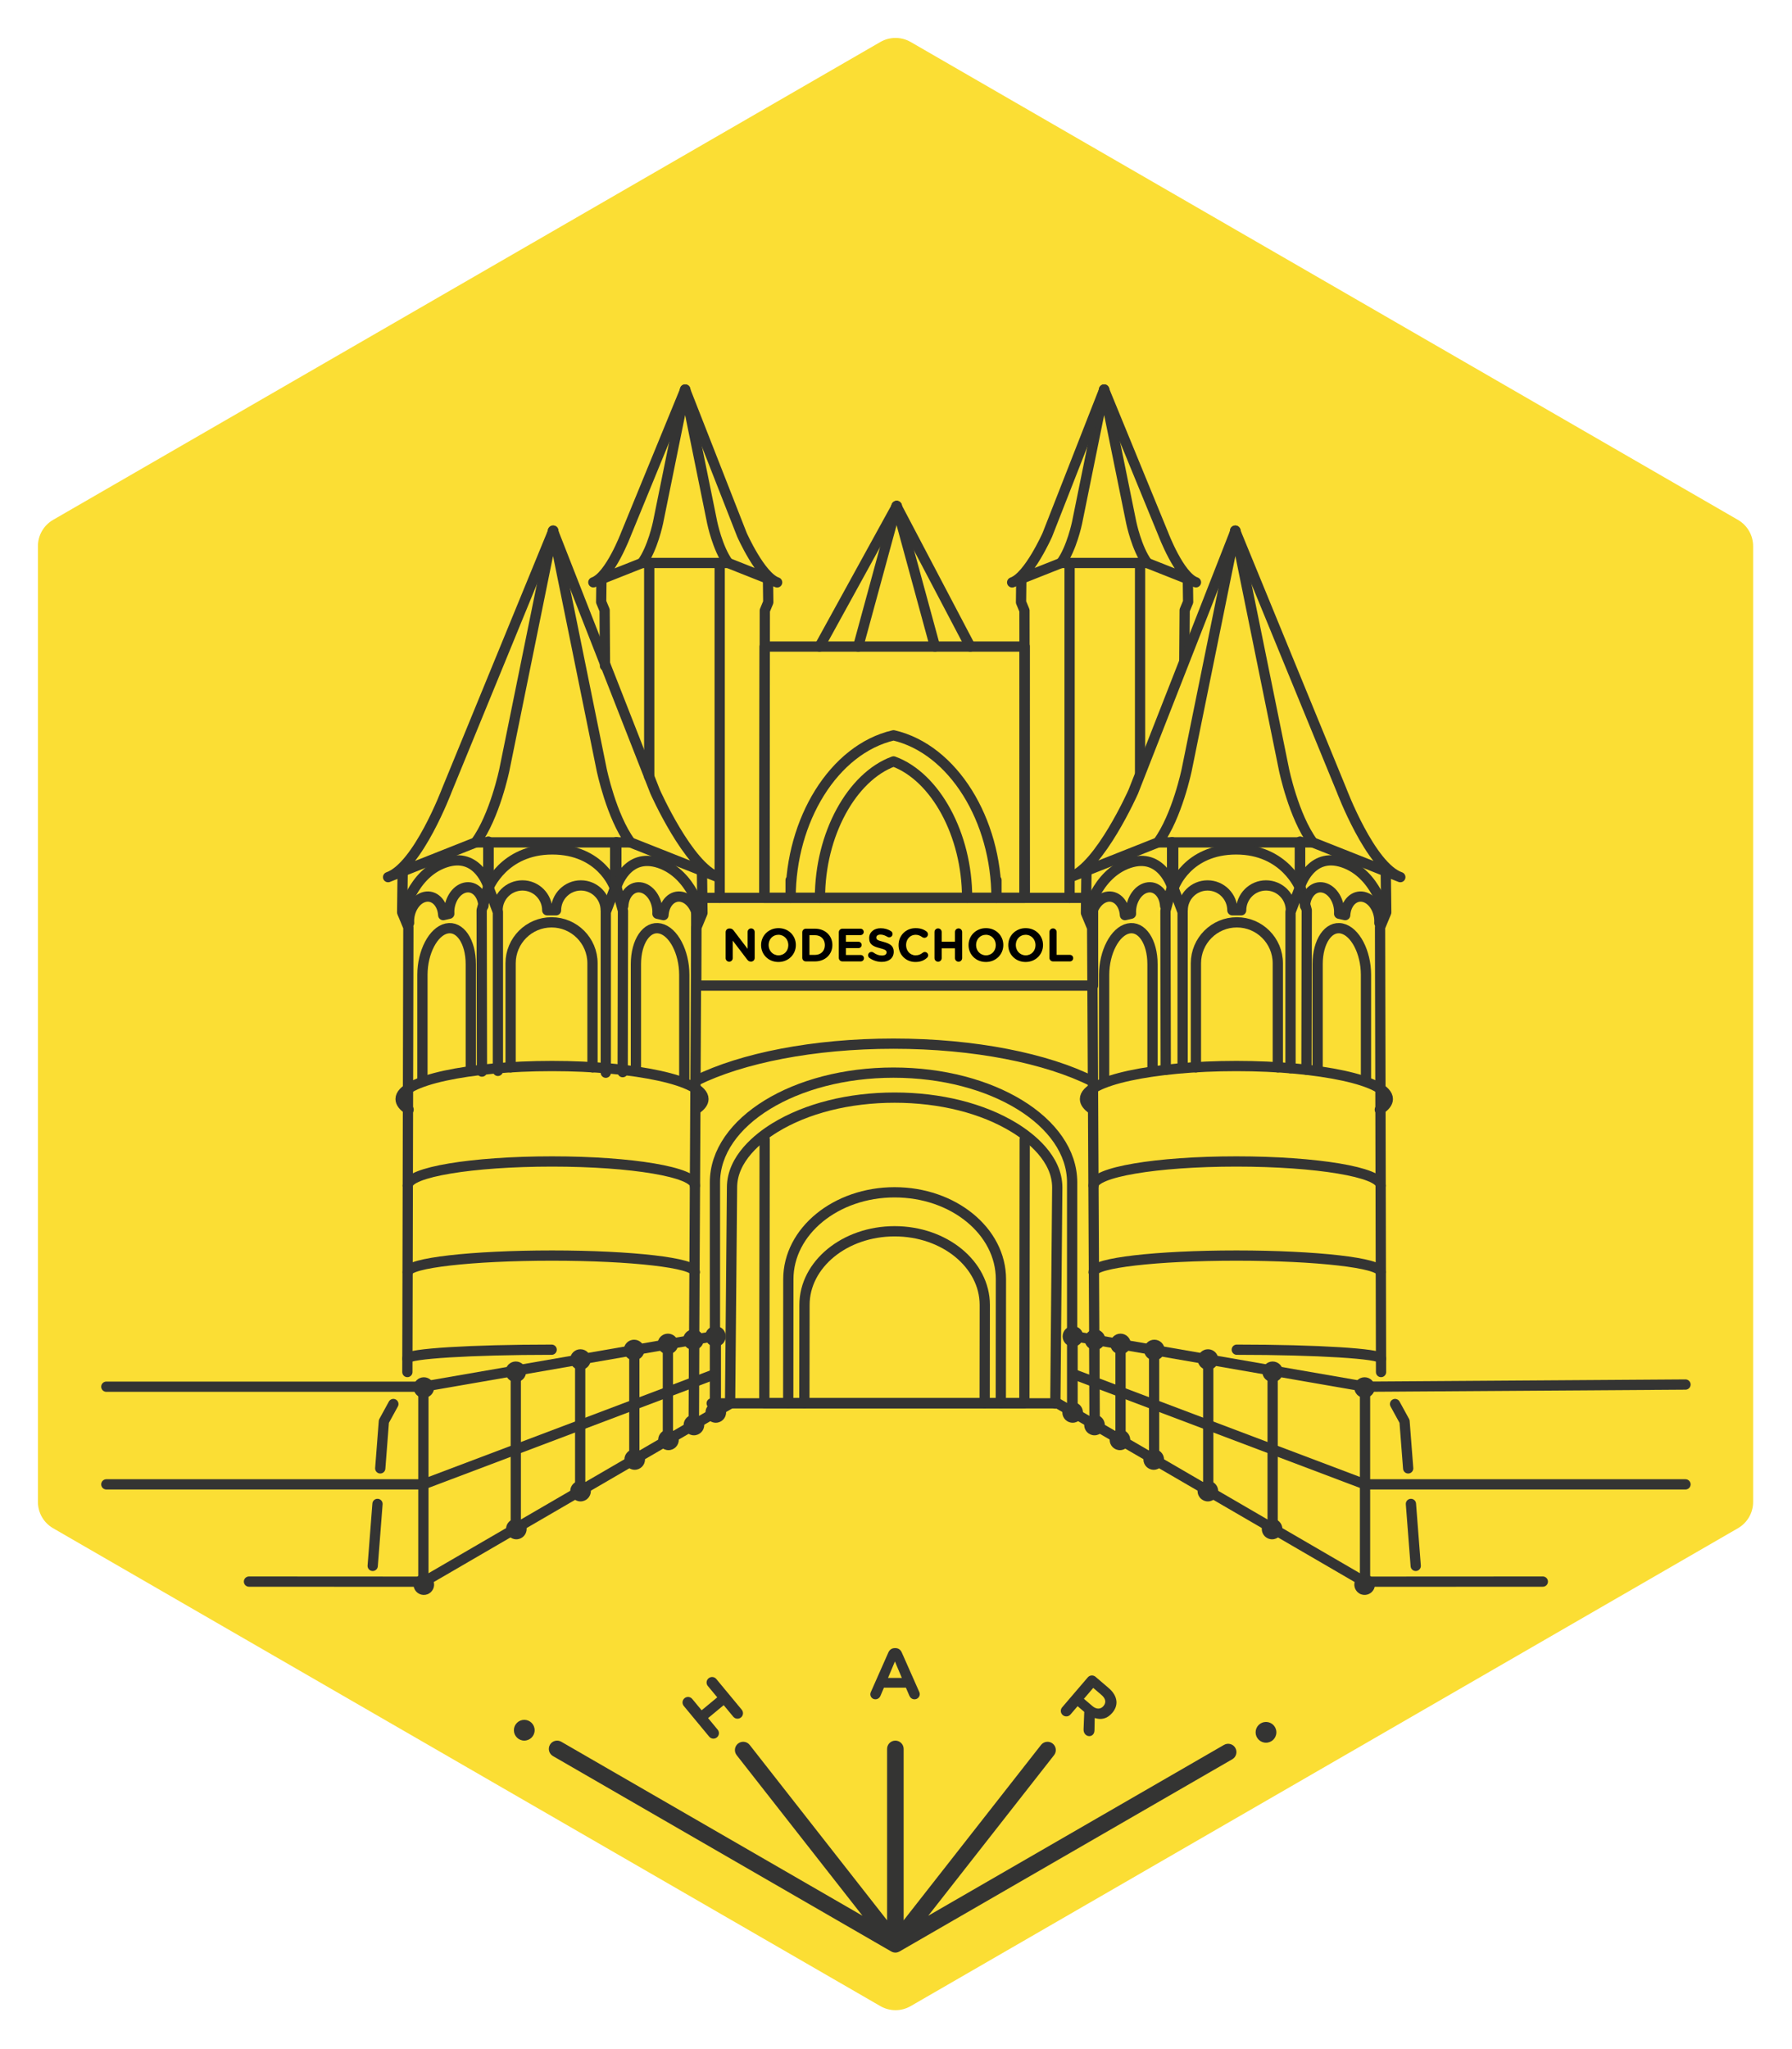 <?xml version="1.0" encoding="utf-8"?>
<!-- Generator: Adobe Illustrator 16.0.0, SVG Export Plug-In . SVG Version: 6.00 Build 0)  -->
<!DOCTYPE svg PUBLIC "-//W3C//DTD SVG 1.1//EN" "http://www.w3.org/Graphics/SVG/1.1/DTD/svg11.dtd">
<svg version="1.1" id="Layer_1" xmlns="http://www.w3.org/2000/svg" xmlns:xlink="http://www.w3.org/1999/xlink" x="0px" y="0px"
	 width="402px" height="459.36px" viewBox="0 0 402 459.36" enable-background="new 0 0 402 459.36" xml:space="preserve">
<g>
	<path fill="#FBDE34" d="M204.298,9.416c-2.106-1.216-4.703-1.216-6.81,0L11.909,116.561c-2.107,1.215-3.404,3.463-3.404,5.896
		v214.29c0,2.432,1.297,4.68,3.404,5.895l185.579,107.145c1.054,0.609,2.229,0.914,3.405,0.914c1.175,0,2.352-0.305,3.404-0.914
		l185.578-107.145c2.107-1.215,3.405-3.463,3.405-5.895v-214.29c0-2.433-1.298-4.681-3.405-5.896"/>
	<g>
		
			<polygon fill="none" stroke="#343433" stroke-width="2.3" stroke-linecap="round" stroke-linejoin="round" stroke-miterlimit="10" points="
			229.801,201.311 171.462,201.311 171.534,144.966 229.873,144.966 		"/>
		
			<polyline fill="none" stroke="#343433" stroke-width="2.3" stroke-linecap="round" stroke-linejoin="round" stroke-miterlimit="10" points="
			229.873,255.443 229.801,314.592 175.146,314.592 171.462,314.592 171.534,255.443 		"/>
		
			<rect x="156.183" y="201.311" fill="none" stroke="#343433" stroke-width="2.3" stroke-linecap="round" stroke-linejoin="round" stroke-miterlimit="10" width="89.023" height="19.67"/>
		
			<path fill="none" stroke="#343433" stroke-width="2.3" stroke-linecap="round" stroke-linejoin="round" stroke-miterlimit="10" d="
			M156.14,242.301c10.252-5.053,26.286-8.303,44.31-8.303c18.227,0,34.42,3.324,44.654,8.475"/>
		
			<path fill="none" stroke="#343433" stroke-width="2.3" stroke-linecap="round" stroke-linejoin="round" stroke-miterlimit="10" d="
			M236.744,314.693l0.432-48.443c0-6.523-6.021-11.197-9.611-13.402c-7.088-4.352-16.629-6.75-26.871-6.75
			c-10.24,0-19.783,2.398-26.87,6.75c-3.589,2.205-9.61,6.879-9.61,13.402l-0.431,48.393"/>
		
			<path fill="none" stroke="#343433" stroke-width="2.3" stroke-linecap="round" stroke-linejoin="round" stroke-miterlimit="10" d="
			M160.384,315.941v-50.84c0-13.592,17.938-24.609,40.065-24.609c22.127,0,40.064,11.018,40.064,24.609v51.625"/>
		
			<line fill="none" stroke="#343433" stroke-width="2.3" stroke-linecap="round" stroke-linejoin="round" stroke-miterlimit="10" x1="192.517" y1="144.966" x2="201.116" y2="113.434"/>
		
			<line fill="none" stroke="#343433" stroke-width="2.3" stroke-linecap="round" stroke-linejoin="round" stroke-miterlimit="10" x1="201.154" y1="113.462" x2="209.742" y2="144.966"/>
		
			<line fill="none" stroke="#343433" stroke-width="2.3" stroke-linecap="round" stroke-linejoin="round" stroke-miterlimit="10" x1="201.116" y1="113.492" x2="217.666" y2="144.966"/>
		
			<line fill="none" stroke="#343433" stroke-width="2.3" stroke-linecap="round" stroke-linejoin="round" stroke-miterlimit="10" x1="201.193" y1="113.434" x2="183.84" y2="144.966"/>
		
			<path fill="none" stroke="#343433" stroke-width="2.3" stroke-linecap="round" stroke-linejoin="round" stroke-miterlimit="10" d="
			M247.685,87.351l-6.058,29.809c0,0-1.197,5.815-3.592,9.065h19.328c-2.395-3.25-3.592-9.065-3.592-9.065l-6.065-29.83"/>
		
			<path fill="none" stroke="#343433" stroke-width="2.3" stroke-linecap="round" stroke-linejoin="round" stroke-miterlimit="10" d="
			M247.706,87.373l-12.751,32.524c0,0-4.166,9.388-7.898,10.682l10.967-4.345"/>
		
			<path fill="none" stroke="#343433" stroke-width="2.3" stroke-linecap="round" stroke-linejoin="round" stroke-miterlimit="10" d="
			M247.662,87.33l13.293,32.396c0,0,3.602,9.541,7.332,10.835l-10.967-4.345"/>
		
			<line fill="none" stroke="#343433" stroke-width="2.3" stroke-linecap="round" stroke-linejoin="round" stroke-miterlimit="10" x1="239.941" y1="126.302" x2="239.941" y2="201.311"/>
		
			<line fill="none" stroke="#343433" stroke-width="2.3" stroke-linecap="round" stroke-linejoin="round" stroke-miterlimit="10" x1="255.75" y1="126.302" x2="255.75" y2="173.139"/>
		
			<polyline fill="none" stroke="#343433" stroke-width="2.3" stroke-linecap="round" stroke-linejoin="round" stroke-miterlimit="10" points="
			229.109,129.798 229.047,135.026 229.818,136.892 229.9,199.946 		"/>
		
			<polyline fill="none" stroke="#343433" stroke-width="2.3" stroke-linecap="round" stroke-linejoin="round" stroke-miterlimit="10" points="
			266.469,129.729 266.531,134.956 265.758,136.821 265.677,147.978 		"/>
		
			<path fill="none" stroke="#343433" stroke-width="2.3" stroke-linecap="round" stroke-linejoin="round" stroke-miterlimit="10" d="
			M153.706,87.351l6.058,29.809c0,0,1.198,5.815,3.592,9.065h-19.328c2.396-3.25,3.592-9.065,3.592-9.065l6.065-29.83"/>
		
			<path fill="none" stroke="#343433" stroke-width="2.3" stroke-linecap="round" stroke-linejoin="round" stroke-miterlimit="10" d="
			M153.685,87.373l12.75,32.524c0,0,4.168,9.388,7.899,10.682l-10.967-4.345"/>
		
			<path fill="none" stroke="#343433" stroke-width="2.3" stroke-linecap="round" stroke-linejoin="round" stroke-miterlimit="10" d="
			M153.729,87.33l-13.293,32.396c0,0-3.601,9.541-7.332,10.835l10.967-4.345"/>
		
			<line fill="none" stroke="#343433" stroke-width="2.3" stroke-linecap="round" stroke-linejoin="round" stroke-miterlimit="10" x1="161.449" y1="126.302" x2="161.449" y2="201.309"/>
		
			<line fill="none" stroke="#343433" stroke-width="2.3" stroke-linecap="round" stroke-linejoin="round" stroke-miterlimit="10" x1="145.641" y1="126.302" x2="145.641" y2="174.157"/>
		
			<polyline fill="none" stroke="#343433" stroke-width="2.3" stroke-linecap="round" stroke-linejoin="round" stroke-miterlimit="10" points="
			172.282,129.798 172.345,135.026 171.571,136.892 171.491,199.946 		"/>
		
			<polyline fill="none" stroke="#343433" stroke-width="2.3" stroke-linecap="round" stroke-linejoin="round" stroke-miterlimit="10" points="
			134.923,129.729 134.86,134.956 135.634,136.821 135.714,149.282 		"/>
		
			<path fill="none" stroke="#343433" stroke-width="2.3" stroke-linecap="round" stroke-linejoin="round" stroke-miterlimit="10" d="
			M176.823,314.592l0.025-27.775c0-10.766,10.675-19.49,23.845-19.49s23.846,8.725,23.846,19.49l-0.026,27.775"/>
		
			<path fill="none" stroke="#343433" stroke-width="2.3" stroke-linecap="round" stroke-linejoin="round" stroke-miterlimit="10" d="
			M180.445,314.592l0.026-21.998c0-9.131,9.054-16.529,20.222-16.529s20.223,7.398,20.223,16.529l-0.026,21.998"/>
		
			<path fill="none" stroke="#343433" stroke-width="2.3" stroke-linecap="round" stroke-linejoin="round" stroke-miterlimit="10" d="
			M216.954,201.309c0-14.202-7.119-27.154-16.505-30.59c-9.388,3.436-16.506,16.388-16.506,30.59"/>
		
			<path fill="none" stroke="#343433" stroke-width="2.3" stroke-linecap="round" stroke-linejoin="round" stroke-miterlimit="10" d="
			M223.541,197.34v3.969c0-17.393-9.67-33.335-23.092-36.446c-13.423,3.11-23.093,19.053-23.093,36.446v-3.969"/>
		
			<line fill="none" stroke="#343433" stroke-width="2.3" stroke-linecap="round" stroke-linejoin="round" stroke-miterlimit="10" x1="236.744" y1="314.645" x2="159.65" y2="314.645"/>
		
			<path fill="none" stroke="#343433" stroke-width="2.3" stroke-linecap="round" stroke-linejoin="round" stroke-miterlimit="10" d="
			M277.109,119.011l-10.887,53.569c0,0-2.151,10.451-6.455,16.292h34.734c-4.303-5.841-6.455-16.292-6.455-16.292l-10.898-53.607"/>
		
			<path fill="none" stroke="#343433" stroke-width="2.3" stroke-linecap="round" stroke-linejoin="round" stroke-miterlimit="10" d="
			M277.148,119.05l-22.913,58.449c0,0-7.491,16.87-14.196,19.197l19.707-7.809"/>
		
			<path fill="none" stroke="#343433" stroke-width="2.3" stroke-linecap="round" stroke-linejoin="round" stroke-miterlimit="10" d="
			M277.07,118.972l23.888,58.219c0,0,6.471,17.146,13.177,19.472l-19.708-7.808"/>
		
			<polyline fill="none" stroke="#343433" stroke-width="2.3" stroke-linecap="round" stroke-linejoin="round" stroke-miterlimit="10" points="
			263.193,189.01 263.193,198.969 265.297,204.5 265.297,239.436 		"/>
		
			<polyline fill="none" stroke="#343433" stroke-width="2.3" stroke-linecap="round" stroke-linejoin="round" stroke-miterlimit="10" points="
			291.605,189.01 291.605,198.969 289.502,204.5 289.502,239.492 		"/>
		
			<path fill="none" stroke="#343433" stroke-width="2.3" stroke-linecap="round" stroke-linejoin="round" stroke-miterlimit="10" d="
			M263.376,198.862c0,0,2.966-8.416,13.936-8.416s14.345,8.723,14.345,8.723"/>
		
			<polyline fill="none" stroke="#343433" stroke-width="2.3" stroke-linecap="round" stroke-linejoin="round" stroke-miterlimit="10" points="
			243.727,195.293 243.613,204.688 245.003,208.04 245.578,319.82 		"/>
		
			<polyline fill="none" stroke="#343433" stroke-width="2.3" stroke-linecap="round" stroke-linejoin="round" stroke-miterlimit="10" points="
			262.932,188.819 262.932,198.776 261.445,204.211 261.512,239.852 		"/>
		
			<path fill="none" stroke="#343433" stroke-width="2.3" stroke-linecap="round" stroke-linejoin="round" stroke-miterlimit="10" d="
			M243.85,205.102c0,0,2.004-9.09,9.42-11.59s9.697,5.453,9.697,5.453"/>
		
			<line fill="none" stroke="#343433" stroke-width="2.3" stroke-linecap="round" stroke-linejoin="round" stroke-miterlimit="10" x1="316.514" y1="337.193" x2="317.589" y2="351.086"/>
		
			<polyline fill="none" stroke="#343433" stroke-width="2.3" stroke-linecap="round" stroke-linejoin="round" stroke-miterlimit="10" points="
			312.955,314.797 315.08,318.678 315.896,329.223 		"/>
		
			<polyline fill="none" stroke="#343433" stroke-width="2.3" stroke-linecap="round" stroke-linejoin="round" stroke-miterlimit="10" points="
			310.865,195.167 310.977,204.563 309.588,207.915 309.812,307.627 		"/>
		
			<polyline fill="none" stroke="#343433" stroke-width="2.3" stroke-linecap="round" stroke-linejoin="round" stroke-miterlimit="10" points="
			291.658,188.694 291.658,198.651 293.145,204.084 293.08,239.836 		"/>
		
			<path fill="none" stroke="#343433" stroke-width="2.3" stroke-linecap="round" stroke-linejoin="round" stroke-miterlimit="10" d="
			M310.74,204.977c0,0-2.004-9.09-9.42-11.59c-7.415-2.5-9.696,5.453-9.696,5.453"/>
		
			<path fill="none" stroke="#343433" stroke-width="2.3" stroke-linecap="round" stroke-linejoin="round" stroke-miterlimit="10" d="
			M245.397,304.609"/>
		
			<path fill="none" stroke="#343433" stroke-width="2.3" stroke-linecap="round" stroke-linejoin="round" stroke-miterlimit="10" d="
			M309.805,304.609c0-1.102-14.342-1.994-32.359-1.994"/>
		
			<path fill="none" stroke="#343433" stroke-width="2.3" stroke-linecap="round" stroke-linejoin="round" stroke-miterlimit="10" d="
			M309.533,248.793c1.166-0.746,1.797-1.547,1.797-2.381c0-4.086-15.207-7.396-33.967-7.396s-33.969,3.311-33.969,7.396
			c0,0.799,0.582,1.568,1.66,2.291"/>
		
			<path fill="none" stroke="#343433" stroke-width="2.3" stroke-linecap="round" stroke-linejoin="round" stroke-miterlimit="10" d="
			M309.723,265.811c0-2.982-14.342-5.398-32.359-5.398s-32.047,2.416-32.047,5.398"/>
		
			<path fill="none" stroke="#343433" stroke-width="2.3" stroke-linecap="round" stroke-linejoin="round" stroke-miterlimit="10" d="
			M309.723,285.211c0-2.041-14.342-3.699-32.359-3.699s-32.047,1.658-32.047,3.699"/>
		
			<path fill="none" stroke="#343433" stroke-width="2.3" stroke-linecap="round" stroke-linejoin="round" stroke-miterlimit="10" d="
			M289.58,204.096c0-3.078-2.497-5.574-5.575-5.574c-3.079,0-5.575,2.496-5.575,5.574h-1.968c0-3.078-2.495-5.574-5.573-5.574
			c-3.08,0-5.576,2.496-5.576,5.574"/>
		
			<path fill="none" stroke="#343433" stroke-width="2.3" stroke-linecap="round" stroke-linejoin="round" stroke-miterlimit="10" d="
			M286.652,239.309v-23.327c0-5.072-4.112-9.185-9.184-9.185c-5.072,0-9.186,4.112-9.186,9.185v23.327"/>
		
			<path fill="none" stroke="#343433" stroke-width="2.3" stroke-linecap="round" stroke-linejoin="round" stroke-miterlimit="10" d="
			M261.376,203.102c-0.167-2.744-2.02-4.572-4.136-4.085s-3.697,3.106-3.529,5.851l-1.352,0.311
			c-0.168-2.744-2.021-4.572-4.137-4.086c-2.117,0.487-3.696,3.106-3.528,5.851"/>
		
			<path fill="none" stroke="#343433" stroke-width="2.3" stroke-linecap="round" stroke-linejoin="round" stroke-miterlimit="10" d="
			M258.539,240.227v-24.058c0-5.071-2.428-8.648-5.423-7.99c-2.995,0.659-5.424,5.305-5.424,10.377v23.326"/>
		
			<path fill="none" stroke="#343433" stroke-width="2.3" stroke-linecap="round" stroke-linejoin="round" stroke-miterlimit="10" d="
			M292.748,203.102c0.167-2.744,2.02-4.572,4.137-4.085c2.115,0.487,3.695,3.106,3.527,5.851l1.354,0.311
			c0.168-2.744,2.02-4.572,4.136-4.086c2.118,0.487,3.696,3.106,3.528,5.851"/>
		
			<path fill="none" stroke="#343433" stroke-width="2.3" stroke-linecap="round" stroke-linejoin="round" stroke-miterlimit="10" d="
			M295.584,239.496v-23.328c0-5.071,2.43-8.648,5.424-7.99c2.995,0.659,5.424,5.305,5.424,10.377v23.326"/>
		
			<polyline fill="none" stroke="#343433" stroke-width="2.3" stroke-linecap="round" stroke-linejoin="round" stroke-miterlimit="10" points="
			378.104,310.428 306.254,310.912 240.826,299.562 		"/>
		
			<polyline fill="none" stroke="#343433" stroke-width="2.3" stroke-linecap="round" stroke-linejoin="round" stroke-miterlimit="10" points="
			240.756,308.074 306.222,332.809 378.104,332.809 		"/>
		
			<polyline fill="none" stroke="#343433" stroke-width="2.3" stroke-linecap="round" stroke-linejoin="round" stroke-miterlimit="10" points="
			346.104,354.609 306.045,354.631 237.135,314.574 		"/>
		
			<line fill="none" stroke="#343433" stroke-width="2.3" stroke-linecap="round" stroke-linejoin="round" stroke-miterlimit="10" x1="306.218" y1="311.037" x2="306.218" y2="355.268"/>
		
			<line fill="none" stroke="#343433" stroke-width="2.3" stroke-linecap="round" stroke-linejoin="round" stroke-miterlimit="10" x1="285.49" y1="307.086" x2="285.49" y2="342.865"/>
		
			<line fill="none" stroke="#343433" stroke-width="2.3" stroke-linecap="round" stroke-linejoin="round" stroke-miterlimit="10" x1="271.042" y1="304.627" x2="271.042" y2="334.412"/>
		
			<line fill="none" stroke="#343433" stroke-width="2.3" stroke-linecap="round" stroke-linejoin="round" stroke-miterlimit="10" x1="258.9" y1="302.781" x2="258.9" y2="327.342"/>
		
			<line fill="none" stroke="#343433" stroke-width="2.3" stroke-linecap="round" stroke-linejoin="round" stroke-miterlimit="10" x1="251.369" y1="301.246" x2="251.369" y2="323.039"/>
		
			<line fill="none" stroke="#343433" stroke-width="2.3" stroke-linecap="round" stroke-linejoin="round" stroke-miterlimit="10" x1="240.611" y1="299.557" x2="240.611" y2="316.738"/>
		
			<line fill="none" stroke="#343433" stroke-width="2.3" stroke-linecap="round" stroke-linejoin="round" stroke-miterlimit="10" x1="245.529" y1="300.373" x2="245.529" y2="319.451"/>
		
			<path fill="none" stroke="#343433" stroke-width="2.3" stroke-linecap="round" stroke-linejoin="round" stroke-miterlimit="10" d="
			M124.088,119.011l10.886,53.569c0,0,2.151,10.451,6.455,16.292h-34.734c4.304-5.841,6.455-16.292,6.455-16.292l10.899-53.607"/>
		
			<path fill="none" stroke="#343433" stroke-width="2.3" stroke-linecap="round" stroke-linejoin="round" stroke-miterlimit="10" d="
			M124.049,119.05l22.913,58.449c0,0,7.49,16.87,14.196,19.197l-19.708-7.809"/>
		
			<path fill="none" stroke="#343433" stroke-width="2.3" stroke-linecap="round" stroke-linejoin="round" stroke-miterlimit="10" d="
			M124.127,118.972l-23.888,58.219c0,0-6.472,17.146-13.178,19.472l19.708-7.808"/>
		
			<polyline fill="none" stroke="#343433" stroke-width="2.3" stroke-linecap="round" stroke-linejoin="round" stroke-miterlimit="10" points="
			138.003,189.01 138.003,198.969 135.9,204.5 135.9,240.512 		"/>
		
			<polyline fill="none" stroke="#343433" stroke-width="2.3" stroke-linecap="round" stroke-linejoin="round" stroke-miterlimit="10" points="
			109.592,189.01 109.592,198.969 111.694,204.5 111.694,240.102 		"/>
		
			<path fill="none" stroke="#343433" stroke-width="2.3" stroke-linecap="round" stroke-linejoin="round" stroke-miterlimit="10" d="
			M137.82,198.862c0,0-2.965-8.416-13.936-8.416c-10.97,0-14.345,8.723-14.345,8.723"/>
		
			<polyline fill="none" stroke="#343433" stroke-width="2.3" stroke-linecap="round" stroke-linejoin="round" stroke-miterlimit="10" points="
			157.471,195.293 157.584,204.688 156.193,208.04 155.619,319.82 		"/>
		
			<polyline fill="none" stroke="#343433" stroke-width="2.3" stroke-linecap="round" stroke-linejoin="round" stroke-miterlimit="10" points="
			138.265,188.819 138.265,198.776 139.751,204.211 139.687,240.387 		"/>
		
			<path fill="none" stroke="#343433" stroke-width="2.3" stroke-linecap="round" stroke-linejoin="round" stroke-miterlimit="10" d="
			M157.347,205.102c0,0-2.003-9.09-9.419-11.59s-9.697,5.453-9.697,5.453"/>
		
			<line fill="none" stroke="#343433" stroke-width="2.3" stroke-linecap="round" stroke-linejoin="round" stroke-miterlimit="10" x1="84.684" y1="337.193" x2="83.608" y2="351.086"/>
		
			<polyline fill="none" stroke="#343433" stroke-width="2.3" stroke-linecap="round" stroke-linejoin="round" stroke-miterlimit="10" points="
			88.243,314.797 86.118,318.678 85.301,329.223 		"/>
		
			<polyline fill="none" stroke="#343433" stroke-width="2.3" stroke-linecap="round" stroke-linejoin="round" stroke-miterlimit="10" points="
			90.332,195.167 90.22,204.563 91.609,207.915 91.384,307.627 		"/>
		
			<polyline fill="none" stroke="#343433" stroke-width="2.3" stroke-linecap="round" stroke-linejoin="round" stroke-miterlimit="10" points="
			109.538,188.694 109.538,198.651 108.052,204.084 108.117,240.262 		"/>
		
			<path fill="none" stroke="#343433" stroke-width="2.3" stroke-linecap="round" stroke-linejoin="round" stroke-miterlimit="10" d="
			M90.456,204.977c0,0,2.004-9.09,9.42-11.59c7.415-2.5,9.697,5.453,9.697,5.453"/>
		
			<path fill="none" stroke="#343433" stroke-width="2.3" stroke-linecap="round" stroke-linejoin="round" stroke-miterlimit="10" d="
			M155.799,304.609"/>
		
			<path fill="none" stroke="#343433" stroke-width="2.3" stroke-linecap="round" stroke-linejoin="round" stroke-miterlimit="10" d="
			M91.392,304.609c0-1.102,14.342-1.994,32.36-1.994"/>
		
			<path fill="none" stroke="#343433" stroke-width="2.3" stroke-linecap="round" stroke-linejoin="round" stroke-miterlimit="10" d="
			M91.663,248.793c-1.165-0.746-1.797-1.547-1.797-2.381c0-4.086,15.208-7.396,33.968-7.396s33.968,3.311,33.968,7.396
			c0,0.799-0.582,1.568-1.659,2.291"/>
		
			<path fill="none" stroke="#343433" stroke-width="2.3" stroke-linecap="round" stroke-linejoin="round" stroke-miterlimit="10" d="
			M91.474,265.811c0-2.982,14.343-5.398,32.36-5.398s32.047,2.416,32.047,5.398"/>
		
			<path fill="none" stroke="#343433" stroke-width="2.3" stroke-linecap="round" stroke-linejoin="round" stroke-miterlimit="10" d="
			M91.474,285.211c0-2.041,14.343-3.699,32.36-3.699s32.047,1.658,32.047,3.699"/>
		
			<path fill="none" stroke="#343433" stroke-width="2.3" stroke-linecap="round" stroke-linejoin="round" stroke-miterlimit="10" d="
			M111.617,204.096c0-3.078,2.496-5.574,5.574-5.574c3.079,0,5.575,2.496,5.575,5.574h1.968c0-3.078,2.496-5.574,5.575-5.574
			c3.078,0,5.574,2.496,5.574,5.574"/>
		
			<path fill="none" stroke="#343433" stroke-width="2.3" stroke-linecap="round" stroke-linejoin="round" stroke-miterlimit="10" d="
			M114.545,239.309v-23.327c0-5.072,4.111-9.185,9.184-9.185s9.185,4.112,9.185,9.185v23.327"/>
		
			<path fill="none" stroke="#343433" stroke-width="2.3" stroke-linecap="round" stroke-linejoin="round" stroke-miterlimit="10" d="
			M139.82,203.102c0.167-2.744,2.02-4.572,4.137-4.085c2.115,0.487,3.696,3.106,3.528,5.851l1.353,0.311
			c0.168-2.744,2.02-4.572,4.136-4.086c2.117,0.487,3.696,3.106,3.528,5.851"/>
		
			<path fill="none" stroke="#343433" stroke-width="2.3" stroke-linecap="round" stroke-linejoin="round" stroke-miterlimit="10" d="
			M142.657,239.496v-23.328c0-5.071,2.428-8.648,5.423-7.99c2.996,0.659,5.424,5.305,5.424,10.377v23.326"/>
		
			<path fill="none" stroke="#343433" stroke-width="2.3" stroke-linecap="round" stroke-linejoin="round" stroke-miterlimit="10" d="
			M108.449,203.102c-0.168-2.744-2.02-4.572-4.138-4.085c-2.115,0.487-3.695,3.106-3.527,5.851l-1.353,0.311
			c-0.168-2.744-2.021-4.572-4.137-4.086c-2.117,0.487-3.696,3.106-3.528,5.851"/>
		
			<path fill="none" stroke="#343433" stroke-width="2.3" stroke-linecap="round" stroke-linejoin="round" stroke-miterlimit="10" d="
			M105.612,239.496v-23.328c0-5.071-2.429-8.648-5.424-7.99c-2.995,0.659-5.424,5.305-5.424,10.377v23.326"/>
		
			<polyline fill="none" stroke="#343433" stroke-width="2.3" stroke-linecap="round" stroke-linejoin="round" stroke-miterlimit="10" points="
			23.854,310.912 94.942,310.912 160.371,299.562 		"/>
		
			<polyline fill="none" stroke="#343433" stroke-width="2.3" stroke-linecap="round" stroke-linejoin="round" stroke-miterlimit="10" points="
			160.44,308.074 94.975,332.809 23.854,332.809 		"/>
		
			<polyline fill="none" stroke="#343433" stroke-width="2.3" stroke-linecap="round" stroke-linejoin="round" stroke-miterlimit="10" points="
			55.854,354.609 95.151,354.631 164.062,314.574 		"/>
		
			<line fill="none" stroke="#343433" stroke-width="2.3" stroke-linecap="round" stroke-linejoin="round" stroke-miterlimit="10" x1="94.979" y1="311.037" x2="94.979" y2="355.268"/>
		
			<line fill="none" stroke="#343433" stroke-width="2.3" stroke-linecap="round" stroke-linejoin="round" stroke-miterlimit="10" x1="115.707" y1="307.086" x2="115.707" y2="342.865"/>
		
			<line fill="none" stroke="#343433" stroke-width="2.3" stroke-linecap="round" stroke-linejoin="round" stroke-miterlimit="10" x1="130.154" y1="304.627" x2="130.154" y2="334.412"/>
		
			<line fill="none" stroke="#343433" stroke-width="2.3" stroke-linecap="round" stroke-linejoin="round" stroke-miterlimit="10" x1="142.296" y1="302.781" x2="142.296" y2="327.342"/>
		
			<line fill="none" stroke="#343433" stroke-width="2.3" stroke-linecap="round" stroke-linejoin="round" stroke-miterlimit="10" x1="149.827" y1="301.246" x2="149.827" y2="323.039"/>
		
			<line fill="none" stroke="#343433" stroke-width="2.3" stroke-linecap="round" stroke-linejoin="round" stroke-miterlimit="10" x1="160.585" y1="299.557" x2="160.585" y2="316.738"/>
		
			<line fill="none" stroke="#343433" stroke-width="2.3" stroke-linecap="round" stroke-linejoin="round" stroke-miterlimit="10" x1="155.668" y1="300.373" x2="155.668" y2="319.451"/>
	</g>
	<g>
		<circle fill="#343433" cx="270.991" cy="304.828" r="2.311"/>
		<circle fill="#343433" cx="258.951" cy="302.684" r="2.312"/>
		<circle fill="#343433" cx="251.363" cy="301.328" r="2.311"/>
		<path fill="#343433" d="M247.953,300.373c0-1.275-1.034-2.309-2.311-2.309c-1.277,0-2.311,1.033-2.311,2.309
			c0,1.279,1.033,2.312,2.311,2.312C246.919,302.686,247.953,301.652,247.953,300.373z"/>
		<circle fill="#343433" cx="240.689" cy="299.629" r="2.312"/>
		<circle fill="#343433" cx="306.114" cy="311.107" r="2.312"/>
		<circle fill="#343433" cx="285.489" cy="307.572" r="2.311"/>
		<path fill="#343433" d="M308.293,356.084c0.44-1.197-0.174-2.527-1.372-2.967c-1.198-0.441-2.527,0.174-2.968,1.373
			c-0.439,1.195,0.175,2.525,1.373,2.967C306.524,357.896,307.853,357.281,308.293,356.084z"/>
		<circle fill="#343433" cx="285.367" cy="342.816" r="2.312"/>
		<circle fill="#343433" cx="270.963" cy="334.318" r="2.312"/>
		<circle fill="#343433" cx="258.814" cy="327.23" r="2.312"/>
		<circle fill="#343433" cx="251.237" cy="322.828" r="2.311"/>
		<circle fill="#343433" cx="245.53" cy="319.5" r="2.311"/>
		<circle fill="#343433" cx="240.626" cy="316.682" r="2.311"/>
		<circle fill="#343433" cx="130.206" cy="304.828" r="2.312"/>
		<circle fill="#343433" cx="142.246" cy="302.684" r="2.311"/>
		<circle fill="#343433" cx="149.833" cy="301.328" r="2.311"/>
		<path fill="#343433" d="M153.243,300.373c0-1.275,1.034-2.309,2.312-2.309c1.276,0,2.311,1.033,2.311,2.309
			c0,1.279-1.034,2.312-2.311,2.312C154.277,302.686,153.243,301.652,153.243,300.373z"/>
		<circle fill="#343433" cx="160.507" cy="299.629" r="2.311"/>
		<circle fill="#343433" cx="95.083" cy="311.107" r="2.311"/>
		<circle fill="#343433" cx="115.708" cy="307.572" r="2.312"/>
		<path fill="#343433" d="M92.903,356.084c-0.44-1.197,0.175-2.527,1.373-2.967c1.198-0.441,2.526,0.174,2.967,1.373
			c0.44,1.195-0.175,2.525-1.373,2.967C94.672,357.896,93.345,357.281,92.903,356.084z"/>
		<circle fill="#343433" cx="115.83" cy="342.816" r="2.311"/>
		<circle fill="#343433" cx="130.233" cy="334.318" r="2.312"/>
		<circle fill="#343433" cx="142.382" cy="327.23" r="2.311"/>
		<circle fill="#343433" cx="149.959" cy="322.828" r="2.311"/>
		<circle fill="#343433" cx="155.667" cy="319.5" r="2.311"/>
		<circle fill="#343433" cx="160.571" cy="316.682" r="2.312"/>
	</g>
	<g>
		<path d="M163.578,215.622c0.44,0,0.797-0.357,0.797-0.797v-3.928l3.227,4.231c0.22,0.282,0.45,0.472,0.838,0.472h0.053
			c0.45,0,0.806-0.355,0.806-0.807v-5.836c0-0.439-0.355-0.796-0.796-0.796c-0.439,0-0.796,0.356-0.796,0.796v3.782l-3.111-4.085
			c-0.22-0.283-0.451-0.472-0.838-0.472h-0.168c-0.45,0-0.807,0.356-0.807,0.808v5.834
			C162.782,215.264,163.139,215.622,163.578,215.622z"/>
		<path d="M174.625,215.684c2.263,0,3.907-1.707,3.907-3.793v-0.021c0-2.085-1.624-3.771-3.887-3.771s-3.908,1.707-3.908,3.791
			v0.021C170.737,213.997,172.361,215.684,174.625,215.684z M172.425,211.871c0-1.257,0.9-2.284,2.2-2.284
			c1.298,0,2.221,1.049,2.221,2.305v0.021c0,1.258-0.901,2.283-2.2,2.283s-2.221-1.047-2.221-2.305V211.871z"/>
		<path d="M180.779,215.558h2.053c2.305,0,3.897-1.603,3.897-3.667v-0.021c0-2.063-1.593-3.646-3.897-3.646h-2.053
			c-0.451,0-0.808,0.356-0.808,0.807v5.72C179.972,215.202,180.328,215.558,180.779,215.558z M181.585,209.681h1.247
			c1.319,0,2.21,0.911,2.21,2.21v0.021c0,1.299-0.891,2.189-2.21,2.189h-1.247V209.681z"/>
		<path d="M188.976,215.558h4.117c0.397,0,0.723-0.313,0.723-0.712s-0.325-0.724-0.723-0.724h-3.321v-1.54h2.797
			c0.398,0,0.724-0.313,0.724-0.712s-0.325-0.723-0.724-0.723h-2.797v-1.487h3.269c0.398,0,0.724-0.314,0.724-0.713
			c0-0.397-0.325-0.723-0.724-0.723h-4.064c-0.45,0-0.807,0.356-0.807,0.807v5.72C188.169,215.202,188.525,215.558,188.976,215.558z
			"/>
		<path d="M195.045,214.784c0.817,0.586,1.792,0.879,2.755,0.879c1.582,0,2.692-0.816,2.692-2.273v-0.021
			c0-1.277-0.838-1.811-2.325-2.199c-1.268-0.324-1.582-0.482-1.582-0.964v-0.021c0-0.357,0.325-0.639,0.943-0.639
			c0.503,0,1.006,0.178,1.54,0.492c0.125,0.074,0.251,0.115,0.408,0.115c0.419,0,0.754-0.326,0.754-0.744
			c0-0.314-0.178-0.534-0.355-0.639c-0.66-0.419-1.436-0.65-2.326-0.65c-1.498,0-2.566,0.881-2.566,2.211v0.021
			c0,1.456,0.953,1.865,2.43,2.241c1.227,0.316,1.478,0.525,1.478,0.933v0.022c0,0.43-0.397,0.691-1.058,0.691
			c-0.713,0-1.32-0.252-1.876-0.66c-0.104-0.074-0.251-0.147-0.46-0.147c-0.42,0-0.755,0.325-0.755,0.745
			C194.741,214.426,194.867,214.657,195.045,214.784z"/>
		<path d="M205.336,215.684c1.174,0,1.948-0.346,2.608-0.922c0.147-0.127,0.272-0.324,0.272-0.576c0-0.408-0.346-0.744-0.754-0.744
			c-0.189,0-0.356,0.073-0.482,0.179c-0.461,0.366-0.911,0.575-1.592,0.575c-1.257,0-2.127-1.047-2.127-2.305v-0.021
			c0-1.257,0.891-2.284,2.127-2.284c0.576,0,1.047,0.189,1.498,0.525c0.115,0.072,0.262,0.156,0.482,0.156
			c0.439,0,0.796-0.346,0.796-0.786c0-0.282-0.146-0.513-0.314-0.639c-0.608-0.45-1.352-0.743-2.452-0.743
			c-2.252,0-3.823,1.707-3.823,3.791v0.021C201.575,214.018,203.178,215.684,205.336,215.684z"/>
		<path d="M210.442,215.622c0.45,0,0.807-0.357,0.807-0.807v-2.2h2.976v2.2c0,0.449,0.355,0.807,0.806,0.807
			s0.807-0.357,0.807-0.807v-5.846c0-0.451-0.356-0.808-0.807-0.808s-0.806,0.356-0.806,0.808v2.158h-2.976v-2.158
			c0-0.451-0.356-0.808-0.807-0.808c-0.451,0-0.807,0.356-0.807,0.808v5.846C209.636,215.264,209.991,215.622,210.442,215.622z"/>
		<path d="M221.164,215.684c2.263,0,3.907-1.707,3.907-3.793v-0.021c0-2.085-1.624-3.771-3.887-3.771s-3.907,1.707-3.907,3.791
			v0.021C217.277,213.997,218.901,215.684,221.164,215.684z M218.963,211.871c0-1.257,0.902-2.284,2.201-2.284
			s2.221,1.049,2.221,2.305v0.021c0,1.258-0.901,2.283-2.2,2.283s-2.222-1.047-2.222-2.305V211.871z"/>
		<path d="M230.072,215.684c2.264,0,3.908-1.707,3.908-3.793v-0.021c0-2.085-1.624-3.771-3.887-3.771s-3.908,1.707-3.908,3.791
			v0.021C226.186,213.997,227.81,215.684,230.072,215.684z M227.873,211.871c0-1.257,0.9-2.284,2.199-2.284
			c1.3,0,2.222,1.049,2.222,2.305v0.021c0,1.258-0.901,2.283-2.2,2.283s-2.221-1.047-2.221-2.305V211.871z"/>
		<path d="M236.227,215.558h3.793c0.408,0,0.732-0.325,0.732-0.733s-0.324-0.732-0.732-0.732h-2.985v-5.123
			c0-0.451-0.356-0.808-0.808-0.808c-0.45,0-0.807,0.356-0.807,0.808v5.782C235.42,215.202,235.776,215.558,236.227,215.558z"/>
	</g>
	<g>
		<path fill="#343433" d="M277.123,391.9c-0.512-0.891-1.65-1.193-2.537-0.68l-66.35,38.307l28.219-36
			c0.633-0.809,0.49-1.977-0.316-2.607c-0.809-0.631-1.975-0.492-2.607,0.314l-30.819,39.32v-38.432
			c0-1.025-0.832-1.857-1.856-1.857c-1.025,0-1.857,0.832-1.857,1.857v38.43l-30.82-39.318c-0.633-0.807-1.798-0.947-2.608-0.314
			c-0.806,0.631-0.947,1.799-0.315,2.607l28.219,36l-67.573-39.014c-0.888-0.512-2.024-0.209-2.537,0.68
			c-0.512,0.889-0.209,2.023,0.68,2.537l75.884,43.811c0.019,0.01,0.039,0.014,0.057,0.023c0.066,0.035,0.133,0.062,0.203,0.09
			c0.022,0.01,0.04,0.025,0.063,0.035c0.019,0.006,0.039,0.004,0.058,0.01c0.035,0.01,0.067,0.023,0.102,0.033
			c0.145,0.035,0.291,0.057,0.439,0.057l0.008,0.002l0,0l0,0c0,0,0.002-0.002,0.004-0.002c0.15,0,0.299-0.021,0.443-0.057
			c0.031-0.008,0.061-0.021,0.092-0.031c0.042-0.012,0.081-0.029,0.122-0.045c0.071-0.027,0.142-0.055,0.211-0.092
			c0.019-0.01,0.038-0.014,0.056-0.023l74.66-43.105C277.332,393.924,277.635,392.789,277.123,391.9z"/>
		<circle fill="#343433" cx="284.001" cy="388.404" r="2.327"/>
		<circle fill="#343433" cx="117.61" cy="387.932" r="2.328"/>
		<path fill="#343433" d="M153.395,382.496c-0.438-0.531-0.366-1.295,0.163-1.736c0.529-0.439,1.297-0.367,1.735,0.164l2.103,2.539
			l3.503-2.9l-2.104-2.539c-0.439-0.529-0.368-1.295,0.163-1.734c0.529-0.439,1.296-0.367,1.734,0.164l5.697,6.877
			c0.438,0.531,0.367,1.297-0.162,1.736c-0.531,0.438-1.297,0.365-1.736-0.164l-2.144-2.59l-3.501,2.9l2.144,2.59
			c0.438,0.529,0.367,1.297-0.163,1.734c-0.529,0.439-1.297,0.367-1.735-0.162L153.395,382.496z"/>
		<path fill="#343433" d="M195.381,379.318l3.905-8.818c0.272-0.609,0.769-0.977,1.44-0.977h0.145c0.672,0,1.152,0.367,1.425,0.977
			l3.905,8.818c0.08,0.176,0.129,0.336,0.129,0.496c0,0.656-0.512,1.186-1.168,1.186c-0.578,0-0.962-0.336-1.186-0.85l-0.753-1.76
			h-4.93l-0.784,1.84c-0.208,0.48-0.624,0.77-1.137,0.77c-0.641,0-1.137-0.512-1.137-1.152
			C195.236,379.672,195.301,379.494,195.381,379.318z M202.312,376.213l-1.553-3.697l-1.553,3.697H202.312z"/>
		<path fill="#343433" d="M244.02,376.086c0.447-0.521,1.215-0.582,1.738-0.135l2.955,2.529c1.082,0.926,1.66,1.949,1.74,2.986
			c0.068,0.881-0.248,1.768-0.934,2.57l-0.023,0.025c-1.143,1.336-2.52,1.59-3.918,1.131l-0.053,2.695
			c-0.016,0.387-0.061,0.686-0.311,0.979c-0.447,0.521-1.176,0.488-1.625,0.104c-0.426-0.365-0.529-0.812-0.508-1.279l0.152-3.871
			l-1.494-1.279l-1.594,1.859c-0.447,0.523-1.215,0.582-1.738,0.135c-0.521-0.447-0.582-1.215-0.135-1.736L244.02,376.086z
			 M245.051,382.512c0.912,0.779,1.852,0.74,2.467,0.023l0.02-0.023c0.688-0.803,0.482-1.695-0.43-2.477l-1.861-1.592l-2.092,2.443
			L245.051,382.512z"/>
	</g>
</g>
</svg>
